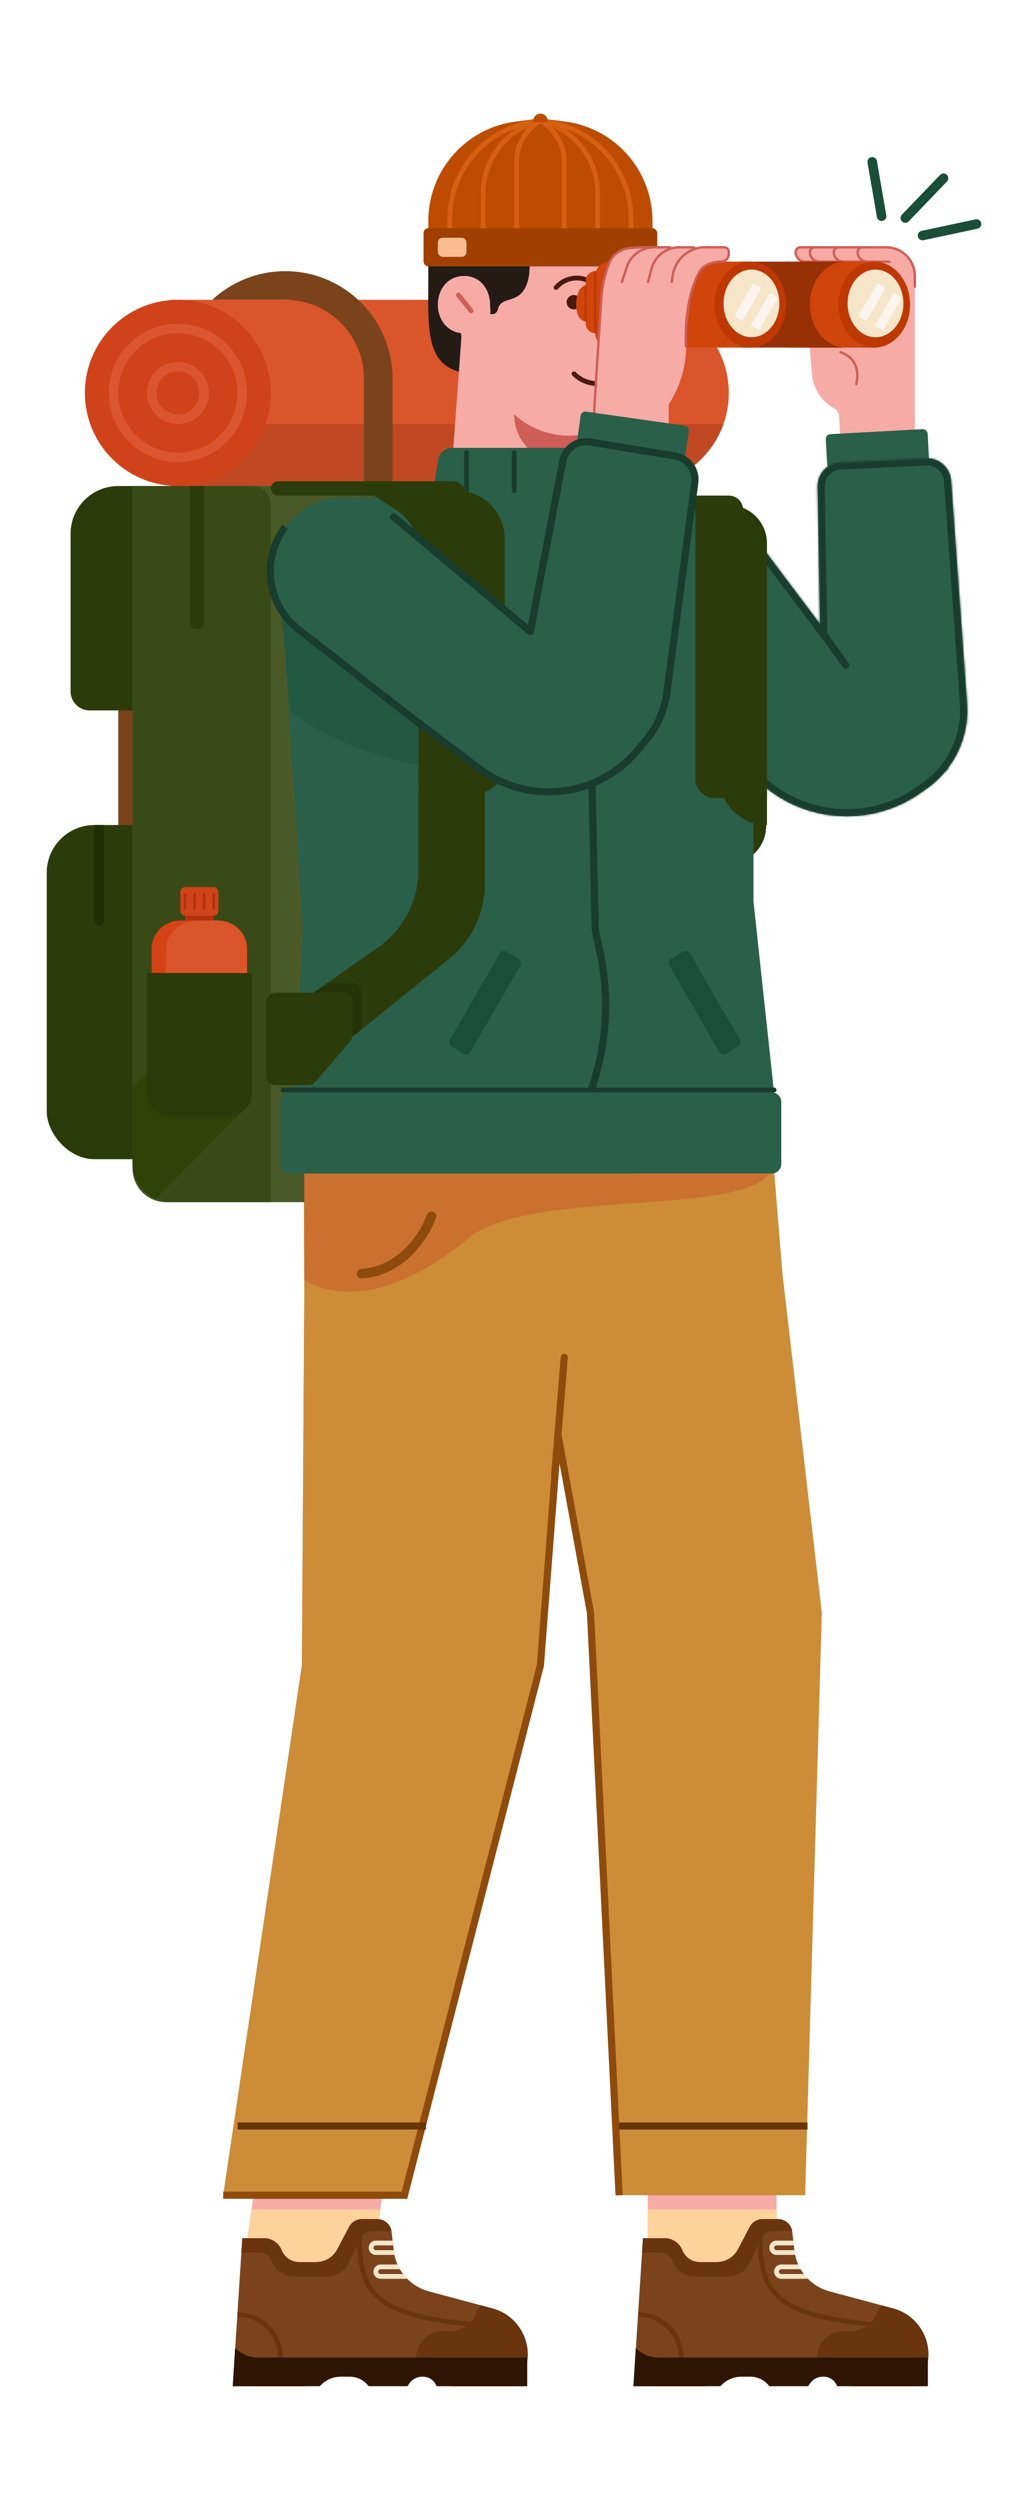 <svg xmlns="http://www.w3.org/2000/svg" width="474.755" height="1153.396" fill="none" viewBox="457.07 181.511 474.755 1153.396" id="mountaineer-looking-in-binoculars"><path fill="#F7ABA6" d="M577.778 1167.93H637.254L628.443 1231.82H568.967L577.778 1167.93Z"></path><path fill="#FDD39B" d="M573.372 1200.98H632.849L628.443 1231.82H568.967L573.372 1200.98Z"></path><path fill="#2A5F49" d="M746.31 473.979C730.211 455.957 735.239 427.617 756.556 416.234V416.234C769.708 409.21 785.78 410.695 797.423 420.009L800.262 422.28L836.558 470.478L894.882 536.299L888.975 541.883C864.628 564.903 826.081 563.277 803.759 538.289L746.31 473.979Z"></path><path fill="#CD8C38" d="M725.366 723.515L716.555 834.207L714.352 846.323L706.642 949.855L643.862 1194.37H560.154L596.501 949.855L597.602 778.035L597.465 738.384L597.602 723.515H725.366Z"></path><path fill="#F7ABA6" d="M756.205 1167.93H815.681V1231.82H756.205V1167.93Z"></path><path fill="#FDD39B" d="M756.205 1200.98H785.943H815.681V1231.82H756.205V1200.98Z"></path><path fill="#7A431C" d="M797.855 1219.34C795.949 1222.95 792.199 1225.21 788.115 1225.21H780.311C776.728 1225.21 773.507 1223.03 772.177 1219.7V1219.7C770.846 1216.38 767.625 1214.19 764.042 1214.19H754.003L749.598 1282.48H783.191L799.987 1273.67H816.784L839.913 1275.87L850.377 1282.48H883.97L885.614 1270.97C887.19 1259.94 880.279 1249.47 869.515 1246.58L840.13 1238.7C831.395 1236.35 824.98 1228.91 823.953 1219.92L822.96 1211.24C822.579 1207.9 819.754 1205.38 816.395 1205.38H809.203C806.753 1205.38 804.503 1206.74 803.359 1208.91L797.855 1219.34Z"></path><path fill="#2E1503" d="M750.699 1264.86C753.52 1267.68 757.346 1269.26 761.335 1269.26H885.597V1282.48H843.699C842.75 1279.84 840.243 1278.08 837.435 1278.08H837.075C834.715 1278.08 832.506 1279.24 831.169 1281.18L830.276 1282.48H812.378C810.298 1279.71 807.034 1278.08 803.567 1278.08H799.508C795.788 1278.08 792.249 1279.68 789.799 1282.48H749.598L750.699 1264.86Z"></path><path fill="#69340E" d="M864.214 1245.16C863.27 1246.25 862.496 1247.5 861.942 1248.89 859.946 1253.88 855.114 1257.15 849.74 1257.15H846.522C839.831 1257.15 834.406 1262.57 834.406 1269.26H885.791C886.464 1258.88 879.721 1249.32 869.515 1246.58L864.214 1245.16zM753.578 1220.8H761.672C764.358 1220.8 766.774 1222.44 767.772 1224.93 769.435 1229.09 773.462 1231.82 777.94 1231.82H793.294C797.55 1231.82 801.425 1229.36 803.248 1225.52L808.386 1214.67C809.479 1212.36 811.805 1210.89 814.358 1210.89H822.912C822.38 1207.73 819.636 1205.38 816.396 1205.38H809.205C806.754 1205.38 804.504 1206.74 803.36 1208.91L797.856 1219.34C795.95 1222.95 792.2 1225.21 788.116 1225.21H780.312C776.73 1225.21 773.508 1223.03 772.178 1219.7 770.847 1216.38 767.626 1214.19 764.044 1214.19H754.004L753.578 1220.8z"></path><path fill="#F6E5C8" d="M823.423 1215.3H815.681C813.856 1215.3 812.377 1216.78 812.377 1218.6 812.377 1220.42 813.856 1221.9 815.681 1221.9H824.269C824.134 1221.25 824.028 1220.59 823.951 1219.92L823.926 1219.7H815.681C815.073 1219.7 814.58 1219.21 814.58 1218.6 814.58 1217.99 815.073 1217.5 815.681 1217.5H823.674L823.423 1215.3zM825.68 1226.31H817.884C816.059 1226.31 814.58 1227.79 814.58 1229.61 814.58 1231.44 816.059 1232.92 817.884 1232.92H830.181C829.496 1232.23 828.859 1231.49 828.272 1230.72H817.884C817.276 1230.72 816.783 1230.22 816.783 1229.61 816.783 1229.01 817.276 1228.51 817.884 1228.51H826.804C826.389 1227.8 826.014 1227.07 825.68 1226.31z"></path><path fill="#69340E" fill-rule="evenodd" d="M806.871 1208.69C806.871 1222.37 807.376 1233.02 814.461 1240.69C821.519 1248.32 834.863 1252.74 859.641 1254.94L859.836 1252.75C835.051 1250.54 822.512 1246.15 816.078 1239.19C809.671 1232.26 809.074 1222.54 809.074 1208.69H806.871ZM751.801 1250.54C762.142 1250.54 770.525 1258.92 770.525 1269.26H772.728C772.728 1257.71 763.358 1248.34 751.801 1248.34V1250.54Z" clip-rule="evenodd"></path><path fill="#CD8C38" d="M818.435 769.224L814.58 721.864L694.526 722.965L694.605 723.516H597.602L597.465 738.385L597.602 778.036L596.501 949.856L560.154 1194.37H643.862L706.642 949.856L714.352 846.323L714.8 843.857L729.772 925.625L742.989 1194.37H828.899L836.608 925.625L818.435 769.224Z"></path><path stroke="#495A27" stroke-width="13.217" d="M705.541 313.24C681.818 313.24 662.586 332.472 662.586 356.195V404.657"></path><path fill="#8E4B0C" fill-rule="evenodd" d="M719.303 807.908C719.377 806.999 718.7 806.201 717.79 806.127C716.881 806.053 716.083 806.73 716.009 807.639L711.604 861.608C711.582 861.875 711.625 862.131 711.719 862.363L705.006 949.585L642.58 1192.72H560.154V1196.02H643.861H645.143L645.462 1194.78L708.242 950.267L708.278 950.127L708.289 949.983L715.469 856.688L728.127 925.815L741.338 1194.45L744.638 1194.29L731.422 925.544L731.416 925.435L731.396 925.328L716.425 843.56L716.392 843.562L719.303 807.908Z" clip-rule="evenodd"></path><path fill="#DB552B" d="M535.924 319.848V405.758H751.8V405.745C775.015 405.16 793.654 386.158 793.654 362.803C793.654 339.448 775.015 320.446 751.8 319.862V319.848H535.924Z"></path><path fill="#C04923" d="M791.209 377.122H544.734V405.758H751.8V405.745C770.024 405.286 785.428 393.477 791.209 377.122Z"></path><path fill="#7A431C" d="M588.791 319.849H555.094C563.937 311.646 575.778 306.632 588.791 306.632C616.164 306.632 638.354 328.822 638.354 356.195V405.759H625.137V356.195C625.137 336.121 608.864 319.849 588.791 319.849Z"></path><circle cx="539.228" cy="362.803" r="42.955" fill="#D04219"></circle><path stroke="#495A27" stroke-width="13.217" d="M704.439 313.24C728.163 313.24 747.394 332.472 747.394 356.195V406.86"></path><circle cx="539.228" cy="362.803" r="29.738" stroke="#DC5531" stroke-width="4.406"></circle><circle cx="539.229" cy="362.804" r="12.116" stroke="#DC5531" stroke-width="4.406"></circle><rect width="167.414" height="237.905" x="583.285" y="406.86" stroke="#000" stroke-width="2.203"></rect><rect width="15.42" height="85.91" x="511.693" y="478.452" fill="#7A431C" rx="2.203"></rect><path fill="#2B3B0A" d="M489.664 427.787C489.664 415.621 499.526 405.759 511.692 405.759H751.8V509.291H498.475C493.609 509.291 489.664 505.346 489.664 500.48V427.787Z"></path><rect width="187.24" height="154.198" x="478.65" y="562.159" fill="#2B3C0A" rx="22.028"></rect><path fill="#495927" d="M518.301 405.759H751.8V736.182H533.721C525.204 736.182 518.301 729.278 518.301 720.762V405.759Z"></path><path fill="#3A4A16" d="M518.301 405.759H573.371C578.238 405.759 582.183 409.704 582.183 414.57V736.182H535.923C526.191 736.182 518.301 728.292 518.301 718.559V405.759Z"></path><path fill="#304207" d="M528.886 734.721C522.656 732.005 518.301 725.791 518.301 718.56V683.001L543.334 657.969L558.91 673.545L573.371 682.213V689.923L528.886 734.721Z"></path><path fill="#2B3B0A" d="M544.734 405.759H551.343V468.539C551.343 470.364 549.863 471.843 548.039 471.843V471.843C546.214 471.843 544.734 470.364 544.734 468.539V405.759Z"></path><path fill="#202E05" d="M500.678 562.159H505.083V606.215C505.083 607.432 504.097 608.418 502.881 608.418V608.418C501.664 608.418 500.678 607.432 500.678 606.215V562.159Z"></path><rect width="13.217" height="8.811" x="542.531" y="601.81" fill="#B1320A"></rect><path fill="#D34316" d="M571.17 619.432C571.17 612.133 565.252 606.215 557.953 606.215H540.33C533.031 606.215 527.113 612.133 527.113 619.432V670.097H571.17V619.432Z"></path><path fill="#DB552B" d="M571.17 670.097H533.722V619.432C533.722 612.133 540.428 606.215 548.701 606.215H556.191C565.663 606.215 571.17 612.133 571.17 619.432V670.097Z"></path><rect width="17.623" height="13.217" x="540.33" y="590.796" fill="#D04219" rx="2.203"></rect><path fill="#2B3B0A" d="M524.91 630.447H573.372V685.517C573.372 691.6 568.441 696.531 562.358 696.531H549.141H535.924C529.841 696.531 524.91 691.6 524.91 685.517V630.447Z"></path><path fill="#241B14" d="M701.136 297.82H654.877V307.733C654.877 309.905 654.862 312.025 654.847 314.088C654.705 334.43 654.601 349.173 669.195 353.04L672.416 308.879C679.065 309.437 683.382 315.121 683.382 322.051C683.52 323.722 683.547 325.182 683.474 326.457H684.614C685.831 326.457 686.768 325.455 687.021 324.265C687.666 321.219 689.773 320.566 692.208 319.811C694.47 319.109 697.015 318.32 698.933 315.443C703.339 308.834 701.136 297.82 701.136 297.82Z"></path><path fill="#F7ABA6" fill-rule="evenodd" d="M667.133 297.82H701.135C701.135 297.82 703.338 308.834 698.932 315.442C697.014 318.32 694.469 319.109 692.206 319.811C689.772 320.566 687.665 321.219 687.019 324.265C686.767 325.455 685.829 326.457 684.613 326.457H683.473C683.546 325.182 683.519 323.722 683.381 322.051C683.381 314.752 678.591 308.834 671.331 308.834C667.197 308.834 663.864 310.753 661.76 313.753C661.76 313.753 661.76 313.753 661.76 313.753C660.169 316.022 659.281 318.908 659.281 322.051C659.281 328.868 663.458 334.479 669.923 335.192C670.045 335.878 670.121 336.572 670.149 337.27L663.687 425.583H727.569L730.631 383.73H735.421C743.435 383.73 750.114 377.59 750.786 369.604L756.274 304.437C757.435 290.644 746.826 278.682 732.993 278.188L692.032 276.725C679.327 276.271 668.695 285.647 667.133 297.82Z" clip-rule="evenodd"></path><path fill="#BD4C00" d="M654.877 283.478C654.877 260.195 672.182 240.54 695.278 237.591L706.364 236.176C706.55 236.152 706.737 236.152 706.922 236.176L718.008 237.591C741.104 240.54 758.41 260.195 758.41 283.478V295.617C758.41 296.833 757.423 297.82 756.207 297.82H657.08C655.863 297.82 654.877 296.833 654.877 295.617V283.478Z"></path><path fill="#D56011" fill-rule="evenodd" d="M747.395 297.82C748.611 297.82 749.598 296.834 749.598 295.618V282.436C749.598 259.604 732.939 240.187 710.372 236.715L706.978 236.193C706.88 236.178 706.782 236.169 706.684 236.167C706.558 236.165 706.432 236.174 706.307 236.193L702.913 236.715C680.346 240.187 663.688 259.604 663.688 282.436V295.618C663.688 296.834 664.674 297.82 665.89 297.82H747.395ZM747.395 295.618V282.436C747.395 263.424 735.266 246.897 717.852 240.834C727.805 247.203 734.178 258.326 734.178 270.662V295.618H747.395ZM679.107 270.662C679.107 258.326 685.48 247.203 695.433 240.834C678.019 246.897 665.89 263.424 665.89 282.436V295.618H679.107V270.662ZM681.31 270.662V295.618H694.527V255.972C694.527 250.056 696.873 244.482 700.896 240.378C689.151 245.653 681.31 257.412 681.31 270.662ZM712.389 240.378C724.134 245.653 731.975 257.412 731.975 270.662V295.618H718.758V255.972C718.758 250.056 716.412 244.482 712.389 240.378ZM716.555 295.618V255.972C716.555 248.837 712.769 242.256 706.643 238.662C700.516 242.256 696.73 248.837 696.73 255.972V295.618H716.555Z" clip-rule="evenodd"></path><rect width="107.938" height="17.623" x="652.674" y="286.806" fill="#9F4000" rx="2.203"></rect><rect width="13.217" height="8.811" x="659.281" y="291.212" fill="#FBBC91" rx="2.203"></rect><circle cx="722.062" cy="320.95" r="3.304" fill="#491A11"></circle><path fill="#491A11" fill-rule="evenodd" d="M728.988 312.355C724.232 309.684 718.307 310.774 714.8 314.82 714.401 315.28 713.718 315.4 713.222 315.047V315.047C712.726 314.695 712.607 314.003 712.999 313.537 717.165 308.577 724.329 307.212 730.067 310.434L730.88 310.891C731.411 311.189 731.599 311.86 731.301 312.39 731.004 312.921 730.332 313.109 729.802 312.812L728.988 312.355zM721.394 353.214C721.824 352.783 722.522 352.783 722.952 353.214 728.543 358.805 737.609 358.805 743.201 353.214 743.631 352.783 744.328 352.783 744.759 353.214 745.189 353.644 745.189 354.341 744.759 354.771 738.307 361.223 727.846 361.223 721.394 354.771 720.964 354.341 720.964 353.644 721.394 353.214z" clip-rule="evenodd"></path><path fill="#CE5E56" d="M694.527 372.716C702.257 379.743 712.551 383.258 722.964 382.425L734.178 381.527V389.237L725.728 392.993C711.055 399.514 694.527 388.773 694.527 372.716Z"></path><path fill="#2A5F49" d="M834.64 406.026C834.536 400.067 839.192 395.106 845.146 394.832L884.82 393.006C890.788 392.731 895.886 397.263 896.313 403.221L903.684 506.162C905.422 530.432 887.157 551.515 862.887 553.253L837.238 555.09L834.64 406.026Z"></path><path fill="#F7ABA6" d="M824.494 297.82C824.494 296.604 825.48 295.617 826.697 295.617H835.508C836.04 295.617 836.563 295.648 837.078 295.709C837.279 295.65 837.491 295.617 837.711 295.617H855.334C855.865 295.617 856.389 295.648 856.904 295.709C857.104 295.65 857.317 295.617 857.536 295.617H866.348C873.647 295.617 879.565 301.535 879.565 308.834V388.455H845.421L844.508 372.447C844.046 371.789 843.621 371.103 843.24 370.389C836.859 367.344 832.576 361.126 832.016 354.065L828.276 306.934L835.085 307.289L834.912 306.591L835.508 306.691V302.226H828.9C826.467 302.226 824.494 300.253 824.494 297.82Z"></path><rect width="47.109" height="16.188" x="838.318" y="381.954" fill="#2A5F49" rx="2.203" transform="rotate(-3.121 838.318 381.954)"></rect><path fill="#CE5E56" fill-rule="evenodd" d="M851.977 351.289C851.175 348.59 849.229 345.988 845.074 344.569 844.786 344.471 844.62 344.164 844.709 343.873V343.873C844.797 343.582 845.106 343.417 845.394 343.515 849.913 345.047 852.127 347.929 853.033 350.975 853.885 353.842 853.568 356.809 853.027 358.864 852.95 359.158 852.641 359.322 852.35 359.233V359.233C852.059 359.145 851.896 358.838 851.973 358.543 852.472 356.622 852.75 353.889 851.977 351.289zM826.697 295.067C825.176 295.067 823.943 296.3 823.943 297.82 823.943 300.558 826.162 302.777 828.9 302.777H868.551V302.777C868.551 302.168 868.057 301.675 867.449 301.675H857.536C855.407 301.675 853.681 299.949 853.681 297.82 853.681 296.908 854.421 296.168 855.334 296.168H866.348C873.343 296.168 879.014 301.839 879.014 308.834V313.791C879.014 314.095 879.26 314.341 879.565 314.341V314.341C879.869 314.341 880.115 314.095 880.115 313.791V308.834C880.115 301.231 873.951 295.067 866.348 295.067H826.697zM831.102 296.168H826.697C825.784 296.168 825.045 296.908 825.045 297.82 825.045 299.949 826.771 301.675 828.9 301.675H832.393C831.27 300.767 830.552 299.377 830.552 297.82 830.552 297.2 830.757 296.628 831.102 296.168zM835.508 301.675H843.407C842.284 300.767 841.566 299.377 841.566 297.82 841.566 297.2 841.771 296.628 842.116 296.168H833.305C832.393 296.168 831.653 296.908 831.653 297.82 831.653 299.949 833.379 301.675 835.508 301.675zM854.421 301.675H846.522C844.393 301.675 842.667 299.949 842.667 297.82 842.667 296.908 843.407 296.168 844.319 296.168H853.131C852.785 296.628 852.58 297.2 852.58 297.82 852.58 299.377 853.298 300.767 854.421 301.675z" clip-rule="evenodd"></path><mask id="a" fill="#fff"><path fill-rule="evenodd" d="M845.147 394.831C839.193 395.105 834.537 400.066 834.641 406.026L835.746 469.397L800.263 422.28L797.425 420.009C785.782 410.695 769.71 409.21 756.558 416.234C735.241 427.617 730.213 455.957 746.312 473.979L803.761 538.289C824.643 561.665 859.726 564.595 884.098 546.03C887.646 543.671 890.824 540.816 893.538 537.571L894.884 536.299L894.712 536.105C901.038 527.855 904.486 517.347 903.685 506.162L896.314 403.221C895.887 397.263 890.789 392.731 884.821 393.005L845.147 394.831Z" clip-rule="evenodd"></path></mask><path fill="#183D2E" d="M834.641 406.026L831.337 406.083L831.337 406.083L834.641 406.026ZM845.147 394.831L844.995 391.531L844.995 391.531L845.147 394.831ZM835.746 469.397L833.106 471.385L839.227 479.512L839.049 469.339L835.746 469.397ZM800.263 422.28L802.903 420.292L802.652 419.96L802.327 419.7L800.263 422.28ZM797.425 420.009L799.489 417.429L799.489 417.429L797.425 420.009ZM756.558 416.234L755.001 413.319L755.001 413.319L756.558 416.234ZM746.312 473.979L743.848 476.18L743.848 476.18L746.312 473.979ZM803.761 538.289L806.225 536.087L806.225 536.087L803.761 538.289ZM884.098 546.03L882.269 543.278L882.18 543.337L882.095 543.401L884.098 546.03ZM893.538 537.571L891.268 535.17L891.128 535.303L891.004 535.451L893.538 537.571ZM894.884 536.299L897.154 538.7L899.479 536.502L897.357 534.107L894.884 536.299ZM894.712 536.105L892.09 534.094L890.432 536.257L892.239 538.296L894.712 536.105ZM903.685 506.162L906.981 505.926L906.981 505.926L903.685 506.162ZM896.314 403.221L899.61 402.985L899.61 402.985L896.314 403.221ZM884.821 393.005L884.669 389.705L884.669 389.705L884.821 393.005ZM837.945 405.968C837.872 401.797 841.131 398.324 845.299 398.132L844.995 391.531C837.255 391.887 831.202 398.336 831.337 406.083L837.945 405.968ZM839.049 469.339L837.945 405.968L831.337 406.083L832.442 469.454L839.049 469.339ZM797.624 424.267L833.106 471.385L838.385 467.409L802.903 420.292L797.624 424.267ZM795.361 422.589L798.199 424.86L802.327 419.7L799.489 417.429L795.361 422.589ZM758.114 419.148C770.101 412.747 784.749 414.1 795.361 422.589L799.489 417.429C786.815 407.289 769.319 405.673 755.001 413.319L758.114 419.148ZM748.776 471.778C734.103 455.352 738.686 429.523 758.114 419.148L755.001 413.319C731.796 425.711 726.322 456.562 743.848 476.18L748.776 471.778ZM806.225 536.087L748.776 471.778L743.848 476.18L801.297 540.49L806.225 536.087ZM882.095 543.401C859.081 560.933 825.946 558.163 806.225 536.087L801.297 540.49C823.341 565.167 860.371 568.258 886.1 548.658L882.095 543.401ZM891.004 535.451C888.491 538.455 885.551 541.096 882.269 543.278L885.927 548.781C889.741 546.246 893.156 543.178 896.073 539.691L891.004 535.451ZM892.614 533.898L891.268 535.17L895.808 539.972L897.154 538.7L892.614 533.898ZM892.239 538.296L892.411 538.49L897.357 534.107L897.185 533.914L892.239 538.296ZM900.389 506.398C901.13 516.746 897.944 526.461 892.09 534.094L897.334 538.116C904.133 529.249 907.842 517.948 906.981 505.926L900.389 506.398ZM893.018 403.457L900.389 506.398L906.981 505.926L899.61 402.985L893.018 403.457ZM884.973 396.306C889.15 396.114 892.719 399.286 893.018 403.457L899.61 402.985C899.055 395.239 892.427 389.347 884.669 389.705L884.973 396.306ZM845.299 398.132L884.973 396.306L884.669 389.705L844.995 391.531L845.299 398.132Z" mask="url(#a)"></path><path stroke="#000" stroke-width="2.203" d="M711.049 600.954H748.619V620.768L730.858 641.4H711.049V600.954Z"></path><path stroke="#000" stroke-width="2.203" d="M717.656 592.142H755.226V611.956L737.466 632.588H717.656V592.142Z"></path><path fill="#2B3B0A" d="M712.15 599.852H751.924V621.177L733.567 642.501H712.15V599.852Z"></path><path fill="#2B3B0A" d="M728.303 602.36L780.314 565.983V547.167H810.909V562.562C810.909 567.898 808.491 572.946 804.335 576.291L728.303 637.483V602.36Z"></path><path fill="#2A5F49" d="M665.889 388.136C662.239 388.136 659.28 391.095 659.28 394.745L657.629 404.656C657.303 406.609 655.714 408.105 653.745 408.313L615.284 412.367C607.25 412.367 600.011 417.215 596.952 424.644L587.714 447.078C586.972 448.881 586.638 450.825 586.735 452.771L596.952 609.52L593.196 694.328C593.196 701.628 599.113 716.356 606.413 716.356H795.657C803.033 716.356 815.591 701.507 815.48 694.131L805.045 597.404V437.697C804.835 423.647 793.386 412.367 779.334 412.367H741.955C737.511 412.367 733.763 409.058 733.212 404.649L731.974 394.745C731.974 391.095 729.015 388.136 725.365 388.136H665.889Z"></path><path stroke="#183D2E" stroke-width="3.304" d="M716.555 414.57H727.569L731.974 610.621L734.129 620.678C738.289 640.089 737.47 660.167 731.843 679.064C729.431 687.164 726.701 695.189 724.977 703.463L722.062 717.458"></path><path fill="#2B3B0A" d="M756.205 410.164H793.653C797.303 410.164 800.262 413.123 800.262 416.773V416.773H756.205V410.164Z"></path><path fill="#2B3B0A" d="M778.234 414.57H793.654C803.387 414.57 811.277 422.46 811.277 432.192V549.676H787.046C782.179 549.676 778.234 545.731 778.234 540.865V414.57zM598.338 642.011L631.543 618.787C643.329 610.544 650.349 597.067 650.349 582.685V544.964H680.944V589.556C680.944 602.895 674.901 615.515 664.51 623.878L598.338 677.134V642.011z"></path><path fill="#263408" d="M608.224 635.097L598.338 642.012V677.135L623.719 656.708C624.007 656.113 624.16 655.457 624.16 654.787V639.503C624.16 637.07 622.187 635.097 619.754 635.097H608.224Z"></path><path fill="#2B3B0A" d="M579.98 643.909C579.98 641.475 581.953 639.503 584.386 639.503H615.348C617.781 639.503 619.754 641.475 619.754 643.909V659.192C619.754 660.247 619.375 661.267 618.687 662.067L602.715 680.621C601.878 681.593 600.659 682.152 599.376 682.152H584.386C581.953 682.152 579.98 680.18 579.98 677.746V643.909Z"></path><path fill="#235842" d="M590.994 509.291L586.588 456.423L687.918 497.176C689.019 499.746 693.425 510.172 693.425 540.131C693.425 540.131 627.34 539.029 590.994 509.291Z"></path><rect width="18.782" height="14.827" x="778.467" y="314.087" fill="#C4C4C4"></rect><rect width="32.868" height="26.688" fill="#C4C4C4" transform="matrix(-1 0 0 1 818.377 308.156)"></rect><path fill="#CF450B" d="M861.941 302.226H820.088V341.877H861.941V302.226Z"></path><ellipse cx="779.639" cy="321.501" fill="#C4C4C4" rx="5.869" ry="7.413"></ellipse><path fill="#CF450B" d="M760.611 306.632H731.975C729.541 306.632 727.569 308.604 727.569 311.037V330.863C727.569 333.296 729.541 335.268 731.975 335.268H760.611V306.632Z"></path><path fill="#AFA9A9" d="M758.408 306.632H736.38C733.947 306.632 731.974 308.604 731.974 311.037V330.863C731.974 333.296 733.947 335.268 736.38 335.268H758.408V306.632Z"></path><path fill="#CF450B" d="M804.668 302.226H738.583C734.934 302.226 731.975 305.185 731.975 308.835V335.268C731.975 338.918 734.934 341.877 738.583 341.877H804.668V302.226Z"></path><ellipse cx="799.162" cy="322.051" fill="#CF450B" rx="16.521" ry="19.825"></ellipse><path fill="#973004" d="M846.521 302.226H800.262V341.877H846.521V341.834C837.91 341.153 831.101 332.557 831.101 322.051C831.101 311.546 837.91 302.95 846.521 302.269V302.226Z"></path><ellipse cx="803.566" cy="322.051" fill="#BE3902" rx="16.521" ry="19.825"></ellipse><ellipse cx="804.117" cy="321.5" fill="#F6E5C9" rx="12.886" ry="15.603"></ellipse><ellipse cx="856.435" cy="322.051" fill="#CF450B" rx="16.521" ry="19.825"></ellipse><ellipse cx="860.84" cy="322.051" fill="#BE3902" rx="16.521" ry="19.825"></ellipse><ellipse cx="861.392" cy="321.5" fill="#F6E5C9" rx="12.886" ry="15.603"></ellipse><path fill="#CF450B" d="M731.975 322.051C731.975 326.918 730.003 329.761 727.57 329.761C725.137 329.761 723.164 326.918 723.164 322.051C723.164 317.185 725.137 313.24 727.57 313.24C730.003 313.24 731.975 317.185 731.975 322.051Z"></path><path stroke="#183D2E" stroke-linecap="round" stroke-width="2.203" d="M672.498 390.339V407.961M694.527 390.339V407.961"></path><path fill="#2B3B0A" d="M626.238 407.961H668.092C680.258 407.961 690.12 417.824 690.12 429.99V534.257C690.12 541.556 684.203 547.474 676.903 547.474H650.347V435.441C650.347 427.927 646.517 420.932 640.188 416.883L626.238 407.961Z"></path><path fill="#2B3B0A" d="M681.311 533.522H659.282V562.159V562.159C671.448 562.159 681.311 552.297 681.311 540.131V533.522Z"></path><path fill="#7A431C" d="M612.818 1219.34C610.912 1222.95 607.162 1225.21 603.077 1225.21H595.274C591.691 1225.21 588.47 1223.03 587.139 1219.7V1219.7C585.809 1216.38 582.588 1214.19 579.005 1214.19H568.966L564.561 1282.48H598.154L614.95 1273.67H631.747L654.876 1275.87L665.34 1282.48H698.933L700.577 1270.97C702.153 1259.94 695.242 1249.47 684.478 1246.58L655.093 1238.7C646.358 1236.35 639.942 1228.91 638.916 1219.92L637.923 1211.24C637.542 1207.9 634.717 1205.38 631.357 1205.38H624.166C621.716 1205.38 619.466 1206.74 618.322 1208.91L612.818 1219.34Z"></path><path fill="#2E1503" d="M565.662 1264.86C568.483 1267.68 572.309 1269.26 576.298 1269.26H700.56V1282.48H658.662C657.713 1279.84 655.206 1278.08 652.398 1278.08H652.038C649.678 1278.08 647.469 1279.24 646.132 1281.18L645.239 1282.48H627.341C625.261 1279.71 621.996 1278.08 618.53 1278.08H614.471C610.751 1278.08 607.212 1279.68 604.762 1282.48H564.561L565.662 1264.86Z"></path><path fill="#1A4E38" fill-rule="evenodd" d="M859.511 254.009C860.71 253.802 861.85 254.606 862.056 255.805L866.386 280.902C866.593 282.101 865.789 283.241 864.59 283.448 863.391 283.654 862.251 282.85 862.045 281.651L857.715 256.554C857.508 255.355 858.312 254.215 859.511 254.009zM894.341 262.151C895.218 262.994 895.246 264.388 894.403 265.265L876.754 283.627C875.911 284.504 874.516 284.532 873.639 283.689 872.762 282.845 872.735 281.451 873.578 280.574L891.226 262.212C892.069 261.335 893.464 261.308 894.341 262.151zM910.196 284.416C910.45 285.606 909.691 286.776 908.501 287.029L883.593 292.339C882.403 292.592 881.233 291.834 880.979 290.644 880.725 289.454 881.484 288.284 882.674 288.03L907.583 282.721C908.773 282.467 909.943 283.226 910.196 284.416z" clip-rule="evenodd"></path><path fill="#2A5F49" d="M595.121 472.082C580.39 460.621 577.59 439.456 588.835 424.56V424.56C600.546 409.044 622.828 406.421 637.822 418.793L759.51 519.203V519.203C742.475 547.987 704.196 555.559 677.484 535.431L647.515 512.846 595.121 472.082zM586.588 689.922C586.588 687.489 588.56 685.517 590.994 685.517H813.479C815.912 685.517 817.884 687.489 817.884 689.922V718.559C817.884 720.992 815.912 722.965 813.479 722.965H590.994C588.56 722.965 586.588 720.992 586.588 718.559V689.922z"></path><path stroke="#673505" stroke-width="3.304" d="M566.764 1162.43H653.775M742.988 1162.43H830"></path><path fill="#183D2E" fill-rule="evenodd" d="M586.588 684.415C586.588 683.807 587.081 683.314 587.689 683.314H814.58C815.188 683.314 815.681 683.807 815.681 684.415C815.681 685.024 815.188 685.517 814.58 685.517H587.689C587.081 685.517 586.588 685.024 586.588 684.415Z" clip-rule="evenodd"></path><path fill="#2A5F49" d="M716.984 394.235C718.103 388.364 723.701 384.456 729.598 385.43L768.805 391.905C774.674 392.874 778.713 398.328 777.928 404.224L765.073 500.839C761.851 525.058 739.534 542.03 715.334 538.665L690.122 535.159L716.984 394.235Z"></path><path fill="#2A5F49" fill-rule="evenodd" d="M729.598 385.43C723.701 384.456 718.103 388.363 716.984 394.234L702.087 472.385L637.788 418.935C622.83 406.5 600.516 409.086 588.797 424.611C577.574 439.48 580.368 460.605 595.071 472.045L647.515 512.847L677.927 535.765C704.266 555.613 742.046 547.84 758.409 519.205L758.302 519.116C761.794 513.775 764.175 507.588 765.073 500.838L777.928 404.224C778.713 398.327 774.674 392.873 768.805 391.904L729.598 385.43Z" clip-rule="evenodd"></path><path fill="#2B3B0A" d="M582.184 406.86C582.184 405.035 583.663 403.556 585.488 403.556H665.891C669.541 403.556 672.499 406.515 672.499 410.164V410.164H585.488C583.663 410.164 582.184 408.685 582.184 406.86V406.86Z"></path><path fill="#69340E" d="M679.177 1245.16C678.233 1246.25 677.459 1247.5 676.904 1248.89 674.909 1253.88 670.077 1257.15 664.703 1257.15H661.485C654.793 1257.15 649.369 1262.57 649.369 1269.26H700.754C701.427 1258.88 694.684 1249.32 684.478 1246.58L679.177 1245.16zM568.539 1220.8H576.632C579.319 1220.8 581.735 1222.44 582.733 1224.93 584.396 1229.09 588.423 1231.82 592.901 1231.82H608.255C612.511 1231.82 616.386 1229.36 618.208 1225.52L623.347 1214.67C624.44 1212.36 626.766 1210.89 629.319 1210.89H637.873C637.34 1207.73 634.597 1205.38 631.357 1205.38H624.166C621.715 1205.38 619.465 1206.74 618.321 1208.91L612.817 1219.34C610.911 1222.95 607.161 1225.21 603.077 1225.21H595.273C591.691 1225.21 588.469 1223.03 587.139 1219.7 585.808 1216.38 582.587 1214.19 579.005 1214.19H568.965L568.539 1220.8z"></path><path fill="#F6E5C8" d="M638.385 1215.3H630.644C628.819 1215.3 627.34 1216.78 627.34 1218.6 627.34 1220.42 628.819 1221.9 630.644 1221.9H639.232C639.097 1221.25 638.991 1220.59 638.914 1219.92L638.889 1219.7H630.644C630.036 1219.7 629.543 1219.21 629.543 1218.6 629.543 1217.99 630.036 1217.5 630.644 1217.5H638.637L638.385 1215.3zM640.643 1226.31H632.847C631.022 1226.31 629.543 1227.79 629.543 1229.61 629.543 1231.44 631.022 1232.92 632.847 1232.92H645.143C644.459 1232.23 643.822 1231.49 643.235 1230.72H632.847C632.239 1230.72 631.745 1230.22 631.745 1229.61 631.745 1229.01 632.239 1228.51 632.847 1228.51H641.766C641.352 1227.8 640.977 1227.07 640.643 1226.31z"></path><path fill="#69340E" fill-rule="evenodd" d="M621.834 1208.69C621.834 1222.37 622.339 1233.02 629.424 1240.69C636.482 1248.32 649.826 1252.74 674.604 1254.94L674.799 1252.75C650.014 1250.54 637.475 1246.15 631.041 1239.19C624.634 1232.26 624.037 1222.54 624.037 1208.69H621.834ZM566.764 1250.54C577.105 1250.54 585.488 1258.92 585.488 1269.26H587.691C587.691 1257.71 578.321 1248.34 566.764 1248.34V1250.54Z" clip-rule="evenodd"></path><rect width="11.014" height="50.665" x="689.02" y="619.432" fill="#1A4E38" rx="2.203" transform="rotate(30 689.02 619.432)"></rect><rect width="11.014" height="50.665" fill="#1A4E38" rx="2.203" transform="scale(-1 1) rotate(30 -1543.153 -1135.623)"></rect><path fill="#F7ABA6" d="M775.894 319.932C775.048 324.914 774.432 331.086 773.903 338.732C774.344 348.349 771.973 357.896 767.066 366.2L765.881 368.206V382.462L731.893 379.026L732.442 364.056H732.516L734.179 329.761L734.188 328.952C734.182 328.856 734.178 328.758 734.178 328.66C734.178 326.835 734.197 325.005 734.255 323.195L734.276 321.412C734.288 320.37 734.373 319.345 734.525 318.343C734.873 314.149 735.552 310.199 736.838 306.836C738.032 303.716 739.093 301.008 741.888 298.922C744.722 296.806 748.938 295.617 752.902 295.617C753.864 295.617 754.753 295.925 755.477 296.447C758.341 295.436 761.446 295.096 764.705 295.688C765.561 295.844 766.315 296.238 766.909 296.789C769.482 295.802 772.302 295.36 775.33 295.635C776.392 295.732 777.332 296.198 778.034 296.896C778.687 296.472 779.375 296.086 780.098 295.74C782.481 294.598 785.104 294.951 787.927 295.331C788.922 295.466 789.943 295.603 790.986 295.679C791.922 295.748 792.759 296.335 793.066 297.222L793.655 298.922C793.655 300.746 792.173 302.21 790.353 302.349C787.668 302.554 785.312 303.012 783.905 303.686C782.064 304.568 780.563 305.971 779.264 308.42C777.904 310.984 776.791 314.653 775.894 319.932Z"></path><path fill="#CE5E56" d="M753.726 296.168H751.827L747.634 296.587C743.675 296.983 740.277 299.576 738.849 303.289C736.843 308.503 735.645 313.984 735.304 319.559C734.147 338.502 731.974 368.544 731.974 373.818H730.873C730.873 368.5 733.049 338.407 734.205 319.492C734.552 313.803 735.775 308.212 737.821 302.894C739.398 298.792 743.152 295.929 747.525 295.491L751.772 295.067H758.408V295.085C758.645 295.073 758.884 295.067 759.123 295.067H766.118C766.559 295.067 766.959 295.239 767.255 295.52C768.381 295.224 769.559 295.067 770.765 295.067H777.132C777.642 295.067 778.097 295.297 778.4 295.66C779.393 295.366 780.425 295.165 781.488 295.069L781.538 295.62V295.067H791.451C792.971 295.067 794.204 296.3 794.204 297.82V298.626C794.204 300.918 792.346 302.777 790.054 302.777C786.065 302.777 782.247 304.145 780.413 307.474C777.171 313.36 773.829 324.224 774.36 341.302C774.369 341.606 774.132 341.866 773.828 341.877V341.877C773.524 341.888 773.269 341.646 773.259 341.342C772.723 324.109 776.09 313.039 779.449 306.943C781.559 303.113 785.87 301.675 790.054 301.675C791.738 301.675 793.103 300.31 793.103 298.626V297.82C793.103 296.908 792.363 296.168 791.451 296.168H781.561C780.607 296.257 779.678 296.435 778.784 296.695C778.784 296.703 778.784 296.711 778.784 296.719H778.703C773.235 298.342 769.078 303.021 768.247 308.84L767.843 311.671C767.8 311.972 767.521 312.182 767.22 312.139V312.139C766.918 312.096 766.709 311.817 766.752 311.516L767.157 308.684C767.975 302.956 771.794 298.256 776.946 296.168H770.765C769.735 296.168 768.727 296.293 767.76 296.529C767.767 296.591 767.76 296.465 767.76 296.529L767.067 296.719C762.965 297.971 759.676 301.262 758.527 305.571L756.88 311.748C756.801 312.042 756.499 312.217 756.206 312.139V312.139C755.912 312.06 755.737 311.758 755.815 311.465L757.463 305.287C758.58 301.097 761.559 297.793 765.367 296.168H759.123C753.671 296.168 748.831 299.657 747.107 304.829L744.787 311.79C744.69 312.079 744.379 312.235 744.09 312.139V312.139C743.801 312.042 743.646 311.731 743.742 311.442L746.062 304.481C747.336 300.658 750.176 297.682 753.726 296.168Z"></path><rect width="50.466" height="16.901" x="725.541" y="371.128" fill="#2A5F49" rx="2.203" transform="rotate(8.085 725.541 371.128)"></rect><path stroke="#183D2E" stroke-linejoin="round" stroke-width="3.304" d="M637.753 419.076L701.993 472.878L716.984 394.235C718.103 388.364 723.7 384.456 729.598 385.43L768.805 391.905C774.673 392.874 778.712 398.328 777.928 404.224L765.073 500.839C763.798 510.423 759.532 518.872 753.344 525.375C735.978 548.745 702.343 554.164 678.358 536.09L647.515 512.847L595.021 472.005C580.346 460.588 577.557 439.503 588.759 424.662"></path><path fill="#BD4C00" d="M709.883 237.891C709.924 237.681 709.946 237.464 709.946 237.242C709.946 235.418 708.467 233.938 706.642 233.938C704.817 233.938 703.338 235.418 703.338 237.242C703.338 237.464 703.36 237.681 703.401 237.891H709.883Z"></path><path fill="#CE5E56" fill-rule="evenodd" d="M668.12 316.787C668.594 316.406 669.287 316.482 669.668 316.956L675.522 324.241C675.903 324.716 675.827 325.409 675.353 325.79C674.879 326.171 674.185 326.095 673.804 325.621L667.951 318.335C667.57 317.861 667.646 317.168 668.12 316.787Z" clip-rule="evenodd"></path><path fill="#CB712F" d="M673.601 752.703C624.037 793.455 597.604 771.797 597.604 771.797V722.965H812.379C798.06 742.79 701.136 730.063 673.601 752.703Z"></path><path fill="#8E4B0C" fill-rule="evenodd" d="M647.865 760.021C642.158 765.89 634.265 770.746 624.036 771.361C622.822 771.434 621.834 770.441 621.834 769.224V769.224C621.834 768.008 622.823 767.03 624.037 766.946C632.809 766.342 639.631 762.169 644.706 756.95C649.434 752.087 652.578 746.376 654.252 742.019C654.688 740.883 655.916 740.23 657.079 740.588V740.588C658.242 740.945 658.899 742.179 658.471 743.318C656.631 748.213 653.153 754.582 647.865 760.021Z" clip-rule="evenodd"></path><path fill="#FBF5EC" fill-rule="evenodd" d="M853.997 327.731C853.681 327.548 853.573 327.144 853.755 326.828L861.906 312.711C862.088 312.395 862.493 312.287 862.809 312.469L865.479 314.011C865.795 314.194 865.904 314.598 865.721 314.914L857.571 329.031C857.388 329.347 856.984 329.455 856.668 329.273L853.997 327.731zM861.628 332.136C861.312 331.954 861.204 331.55 861.386 331.234L869.537 317.117C869.719 316.801 870.123 316.692 870.439 316.875L873.11 318.417C873.426 318.599 873.535 319.003 873.352 319.319L865.202 333.436C865.019 333.752 864.615 333.861 864.299 333.678L861.628 332.136zM796.724 327.731C796.408 327.548 796.3 327.144 796.482 326.828L804.632 312.711C804.815 312.395 805.219 312.287 805.535 312.469L808.206 314.011C808.522 314.194 808.63 314.598 808.448 314.914L800.297 329.031C800.115 329.347 799.711 329.455 799.395 329.273L796.724 327.731zM804.355 332.136C804.039 331.954 803.93 331.55 804.113 331.234L812.263 317.117C812.446 316.801 812.85 316.692 813.166 316.875L815.837 318.417C816.153 318.599 816.261 319.003 816.079 319.319L807.928 333.436C807.746 333.752 807.342 333.861 807.026 333.678L804.355 332.136z" clip-rule="evenodd"></path><path stroke="#BE3902" stroke-width="1.101" d="M731.975 306.632V335.268M727.568 313.24V329.761"></path><path fill="#2B3B0A" d="M789.248 533.522H811.276V562.159V562.159C799.11 562.159 789.248 552.297 789.248 540.131V533.522Z"></path><path fill="#B1320A" d="M543.082 594.1C543.082 593.796 542.835 593.549 542.531 593.549 542.227 593.549 541.98 593.796 541.98 594.1V600.708C541.98 601.012 542.227 601.259 542.531 601.259 542.835 601.259 543.082 601.012 543.082 600.708V594.1zM547.488 594.1C547.488 593.796 547.241 593.549 546.937 593.549 546.633 593.549 546.386 593.796 546.386 594.1V600.708C546.386 601.012 546.633 601.259 546.937 601.259 547.241 601.259 547.488 601.012 547.488 600.708V594.1zM551.342 593.549C551.647 593.549 551.893 593.796 551.893 594.1V600.708C551.893 601.012 551.647 601.259 551.342 601.259 551.038 601.259 550.792 601.012 550.792 600.708V594.1C550.792 593.796 551.038 593.549 551.342 593.549zM556.299 594.1C556.299 593.796 556.052 593.549 555.748 593.549 555.444 593.549 555.197 593.796 555.197 594.1V600.708C555.197 601.012 555.444 601.259 555.748 601.259 556.052 601.259 556.299 601.012 556.299 600.708V594.1z"></path><path stroke="#183D2E" stroke-linecap="round" stroke-width="3.304" d="M836.609 472.944L847.623 488.364"></path></svg>